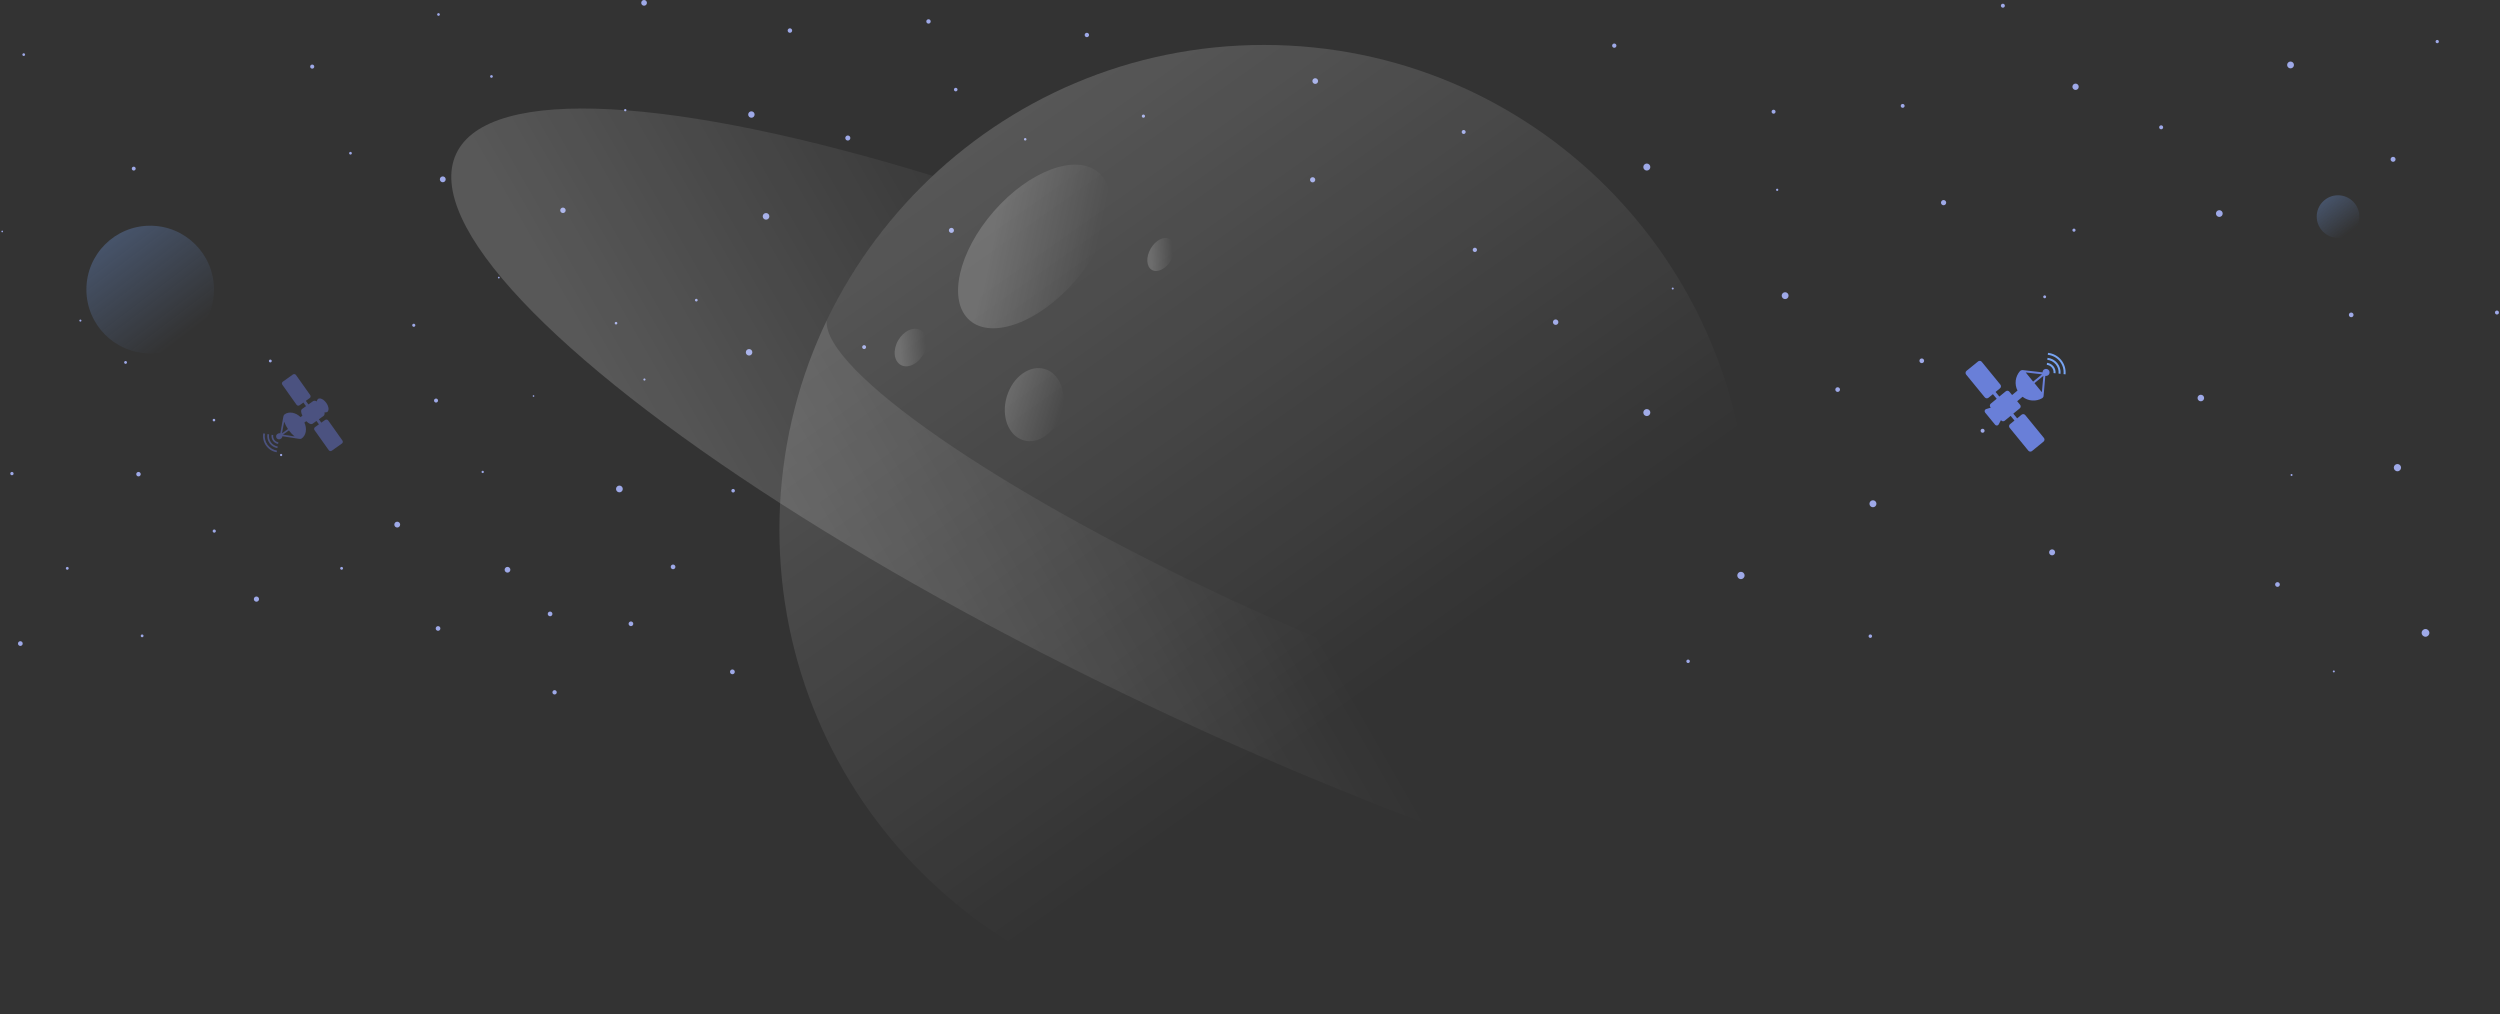 <svg width="1804" height="732" viewBox="0 0 1804 732" fill="none" xmlns="http://www.w3.org/2000/svg">
<rect x="0" y="0" width="1804" height="732" fill="#333333" stroke="none"/>
<path opacity="0.6" d="M108.379 255.001C133.802 255.001 154.414 234.377 154.414 208.937C154.414 183.496 133.802 162.873 108.379 162.873C82.954 162.873 62.344 183.496 62.344 208.937C62.344 234.377 82.954 255.001 108.379 255.001Z" fill="url(#paint0_linear_2665_24508)"/>
<path opacity="0.6" d="M1687.11 171.652C1695.59 171.652 1702.47 164.772 1702.47 156.284C1702.47 147.796 1695.59 140.916 1687.11 140.916C1678.62 140.916 1671.75 147.796 1671.75 156.284C1671.75 164.772 1678.62 171.652 1687.11 171.652Z" fill="url(#paint1_linear_2665_24508)"/>
<path d="M485.681 410.755C486.614 410.755 487.37 409.998 487.37 409.065C487.37 408.132 486.614 407.375 485.681 407.375C484.749 407.375 483.992 408.132 483.992 409.065C483.992 409.998 484.749 410.755 485.681 410.755Z" fill="#9EA9E8"/>
<path d="M455.283 451.819C456.215 451.819 456.972 451.062 456.972 450.129C456.972 449.196 456.215 448.439 455.283 448.439C454.35 448.439 453.594 449.196 453.594 450.129C453.594 451.062 454.35 451.819 455.283 451.819Z" fill="#9EA9E8"/>
<path d="M528.495 486.534C529.449 486.534 530.223 485.759 530.223 484.804C530.223 483.849 529.449 483.074 528.495 483.074C527.54 483.074 526.766 483.849 526.766 484.804C526.766 485.759 527.54 486.534 528.495 486.534Z" fill="#9EA9E8"/>
<path d="M446.962 355.273C448.309 355.273 449.4 354.181 449.4 352.833C449.4 351.485 448.309 350.393 446.962 350.393C445.615 350.393 444.523 351.485 444.523 352.833C444.523 354.181 445.615 355.273 446.962 355.273Z" fill="#9EA9E8"/>
<path d="M396.939 444.691C397.871 444.691 398.628 443.934 398.628 443.001C398.628 442.068 397.871 441.311 396.939 441.311C396.007 441.311 395.25 442.068 395.25 443.001C395.25 443.934 396.007 444.691 396.939 444.691Z" fill="#9EA9E8"/>
<path d="M366.209 413.204C367.352 413.204 368.278 412.277 368.278 411.134C368.278 409.991 367.352 409.064 366.209 409.064C365.067 409.064 364.141 409.991 364.141 411.134C364.141 412.277 365.067 413.204 366.209 413.204Z" fill="#9EA9E8"/>
<path d="M316.095 455.189C317.028 455.189 317.784 454.432 317.784 453.499C317.784 452.566 317.028 451.809 316.095 451.809C315.163 451.809 314.406 452.566 314.406 453.499C314.406 454.432 315.163 455.189 316.095 455.189Z" fill="#9EA9E8"/>
<path d="M348.316 341.383C348.78 341.383 349.156 341.007 349.156 340.543C349.156 340.079 348.78 339.703 348.316 339.703C347.852 339.703 347.477 340.079 347.477 340.543C347.477 341.007 347.852 341.383 348.316 341.383Z" fill="#9EA9E8"/>
<path d="M286.64 380.669C287.804 380.669 288.749 379.724 288.749 378.559C288.749 377.394 287.804 376.449 286.64 376.449C285.476 376.449 284.531 377.394 284.531 378.559C284.531 379.724 285.476 380.669 286.64 380.669Z" fill="#9EA9E8"/>
<path d="M314.644 290.492C315.445 290.492 316.093 289.843 316.093 289.042C316.093 288.241 315.445 287.592 314.644 287.592C313.844 287.592 313.195 288.241 313.195 289.042C313.195 289.843 313.844 290.492 314.644 290.492Z" fill="#9EA9E8"/>
<path d="M246.498 411.134C247.067 411.134 247.527 410.673 247.527 410.104C247.527 409.535 247.067 409.074 246.498 409.074C245.929 409.074 245.469 409.535 245.469 410.104C245.469 410.673 245.929 411.134 246.498 411.134Z" fill="#9EA9E8"/>
<path d="M529.024 355.402C529.736 355.402 530.313 354.824 530.313 354.112C530.313 353.4 529.736 352.822 529.024 352.822C528.312 352.822 527.734 353.4 527.734 354.112C527.734 354.824 528.312 355.402 529.024 355.402Z" fill="#9EA9E8"/>
<path d="M623.55 251.877C624.328 251.877 624.959 251.246 624.959 250.467C624.959 249.688 624.328 249.057 623.55 249.057C622.771 249.057 622.141 249.688 622.141 250.467C622.141 251.246 622.771 251.877 623.55 251.877Z" fill="#9EA9E8"/>
<path d="M540.536 256.575C541.833 256.575 542.885 255.523 542.885 254.225C542.885 252.927 541.833 251.875 540.536 251.875C539.239 251.875 538.188 252.927 538.188 254.225C538.188 255.523 539.239 256.575 540.536 256.575Z" fill="#9EA9E8"/>
<path d="M400.186 501.142C401.053 501.142 401.755 500.439 401.755 499.572C401.755 498.705 401.053 498.002 400.186 498.002C399.32 498.002 398.617 498.705 398.617 499.572C398.617 500.439 399.32 501.142 400.186 501.142Z" fill="#9EA9E8"/>
<path d="M185.043 434.201C186.08 434.201 186.922 433.359 186.922 432.321C186.922 431.283 186.08 430.441 185.043 430.441C184.006 430.441 183.164 431.283 183.164 432.321C183.164 433.359 184.006 434.201 185.043 434.201Z" fill="#9EA9E8"/>
<path d="M202.849 329.136C203.295 329.136 203.658 328.773 203.658 328.326C203.658 327.879 203.295 327.516 202.849 327.516C202.402 327.516 202.039 327.879 202.039 328.326C202.039 328.773 202.402 329.136 202.849 329.136Z" fill="#9EA9E8"/>
<path d="M102.556 459.838C103.114 459.838 103.566 459.386 103.566 458.828C103.566 458.27 103.114 457.818 102.556 457.818C101.999 457.818 101.547 458.27 101.547 458.828C101.547 459.386 101.999 459.838 102.556 459.838Z" fill="#9EA9E8"/>
<path d="M154.602 384.378C155.237 384.378 155.752 383.863 155.752 383.228C155.752 382.593 155.237 382.078 154.602 382.078C153.968 382.078 153.453 382.593 153.453 383.228C153.453 383.863 153.968 384.378 154.602 384.378Z" fill="#9EA9E8"/>
<path d="M14.678 466.108C15.621 466.108 16.387 465.341 16.387 464.397C16.387 463.453 15.621 462.688 14.678 462.688C13.734 462.688 12.969 463.453 12.969 464.397C12.969 465.341 13.734 466.108 14.678 466.108Z" fill="#9EA9E8"/>
<path d="M48.545 411.134C49.114 411.134 49.574 410.673 49.574 410.104C49.574 409.535 49.114 409.074 48.545 409.074C47.976 409.074 47.516 409.535 47.516 410.104C47.516 410.673 47.976 411.134 48.545 411.134Z" fill="#9EA9E8"/>
<path d="M99.931 343.783C100.826 343.783 101.55 343.058 101.55 342.163C101.55 341.268 100.826 340.543 99.931 340.543C99.037 340.543 98.312 341.268 98.312 342.163C98.312 343.058 99.037 343.783 99.931 343.783Z" fill="#9EA9E8"/>
<path d="M8.613 342.943C9.276 342.943 9.813 342.406 9.813 341.743C9.813 341.08 9.276 340.543 8.613 340.543C7.951 340.543 7.414 341.08 7.414 341.743C7.414 342.406 7.951 342.943 8.613 342.943Z" fill="#9EA9E8"/>
<path d="M195.061 261.525C195.629 261.525 196.09 261.064 196.09 260.495C196.09 259.926 195.629 259.465 195.061 259.465C194.492 259.465 194.031 259.926 194.031 260.495C194.031 261.064 194.492 261.525 195.061 261.525Z" fill="#9EA9E8"/>
<path d="M90.608 262.554C91.176 262.554 91.637 262.093 91.637 261.524C91.637 260.955 91.176 260.494 90.608 260.494C90.039 260.494 89.578 260.955 89.578 261.524C89.578 262.093 90.039 262.554 90.608 262.554Z" fill="#9EA9E8"/>
<path d="M154.393 304.089C154.911 304.089 155.332 303.668 155.332 303.149C155.332 302.63 154.911 302.209 154.393 302.209C153.874 302.209 153.453 302.63 153.453 303.149C153.453 303.668 153.874 304.089 154.393 304.089Z" fill="#9EA9E8"/>
<path d="M298.572 235.838C299.191 235.838 299.692 235.337 299.692 234.718C299.692 234.099 299.191 233.598 298.572 233.598C297.954 233.598 297.453 234.099 297.453 234.718C297.453 235.337 297.954 235.838 298.572 235.838Z" fill="#9EA9E8"/>
<path d="M58.008 232.1C58.422 232.1 58.758 231.764 58.758 231.35C58.758 230.936 58.422 230.6 58.008 230.6C57.594 230.6 57.258 230.936 57.258 231.35C57.258 231.764 57.594 232.1 58.008 232.1Z" fill="#9EA9E8"/>
<path d="M406.219 153.729C407.306 153.729 408.188 152.847 408.188 151.759C408.188 150.671 407.306 149.789 406.219 149.789C405.131 149.789 404.25 150.671 404.25 151.759C404.25 152.847 405.131 153.729 406.219 153.729Z" fill="#9EA9E8"/>
<path d="M552.771 158.509C554.091 158.509 555.16 157.439 555.16 156.119C555.16 154.799 554.091 153.729 552.771 153.729C551.452 153.729 550.383 154.799 550.383 156.119C550.383 157.439 551.452 158.509 552.771 158.509Z" fill="#9EA9E8"/>
<path d="M502.464 217.562C503.004 217.562 503.443 217.123 503.443 216.582C503.443 216.041 503.004 215.602 502.464 215.602C501.923 215.602 501.484 216.041 501.484 216.582C501.484 217.123 501.923 217.562 502.464 217.562Z" fill="#9EA9E8"/>
<path d="M686.548 168.078C687.558 168.078 688.376 167.259 688.376 166.248C688.376 165.237 687.558 164.418 686.548 164.418C685.537 164.418 684.719 165.237 684.719 166.248C684.719 167.259 685.537 168.078 686.548 168.078Z" fill="#9EA9E8"/>
<path d="M465.02 274.643C465.445 274.643 465.79 274.299 465.79 273.874C465.79 273.449 465.445 273.104 465.02 273.104C464.595 273.104 464.25 273.449 464.25 273.874C464.25 274.299 464.595 274.643 465.02 274.643Z" fill="#9EA9E8"/>
<path d="M384.985 286.372C385.322 286.372 385.595 286.099 385.595 285.762C385.595 285.425 385.322 285.152 384.985 285.152C384.648 285.152 384.375 285.425 384.375 285.762C384.375 286.099 384.648 286.372 384.985 286.372Z" fill="#9EA9E8"/>
<path d="M444.525 234.159C445.044 234.159 445.465 233.738 445.465 233.219C445.465 232.7 445.044 232.279 444.525 232.279C444.007 232.279 443.586 232.7 443.586 233.219C443.586 233.738 444.007 234.159 444.525 234.159Z" fill="#9EA9E8"/>
<path d="M359.941 200.972C360.306 200.972 360.601 200.677 360.601 200.312C360.601 199.947 360.306 199.652 359.941 199.652C359.576 199.652 359.281 199.947 359.281 200.312C359.281 200.677 359.576 200.972 359.941 200.972Z" fill="#9EA9E8"/>
<path d="M319.507 131.513C320.671 131.513 321.616 130.568 321.616 129.403C321.616 128.238 320.671 127.293 319.507 127.293C318.343 127.293 317.398 128.238 317.398 129.403C317.398 130.568 318.343 131.513 319.507 131.513Z" fill="#9EA9E8"/>
<path d="M252.909 111.546C253.45 111.546 253.888 111.107 253.888 110.566C253.888 110.025 253.45 109.586 252.909 109.586C252.368 109.586 251.93 110.025 251.93 110.566C251.93 111.107 252.368 111.546 252.909 111.546Z" fill="#9EA9E8"/>
<path d="M1.591 167.647C1.939 167.647 2.221 167.365 2.221 167.017C2.221 166.669 1.939 166.387 1.591 166.387C1.243 166.387 0.961 166.669 0.961 167.017C0.961 167.365 1.243 167.647 1.591 167.647Z" fill="#9EA9E8"/>
<path d="M96.503 123.084C97.281 123.084 97.912 122.453 97.912 121.674C97.912 120.895 97.281 120.264 96.503 120.264C95.724 120.264 95.094 120.895 95.094 121.674C95.094 122.453 95.724 123.084 96.503 123.084Z" fill="#9EA9E8"/>
<path d="M17.12 40.395C17.661 40.395 18.099 39.957 18.099 39.416C18.099 38.874 17.661 38.435 17.12 38.435C16.579 38.435 16.141 38.874 16.141 39.416C16.141 39.957 16.579 40.395 17.12 40.395Z" fill="#9EA9E8"/>
<path d="M225.292 49.544C226.108 49.544 226.771 48.881 226.771 48.064C226.771 47.247 226.108 46.584 225.292 46.584C224.475 46.584 223.812 47.247 223.812 48.064C223.812 48.881 224.475 49.544 225.292 49.544Z" fill="#9EA9E8"/>
<path d="M354.643 56.144C355.184 56.144 355.623 55.705 355.623 55.164C355.623 54.622 355.184 54.184 354.643 54.184C354.103 54.184 353.664 54.622 353.664 55.164C353.664 55.705 354.103 56.144 354.643 56.144Z" fill="#9EA9E8"/>
<path d="M316.417 11.429C316.958 11.429 317.396 10.99 317.396 10.449C317.396 9.908 316.958 9.469 316.417 9.469C315.876 9.469 315.438 9.908 315.438 10.449C315.438 10.99 315.876 11.429 316.417 11.429Z" fill="#9EA9E8"/>
<path d="M451.183 80.328C451.647 80.328 452.023 79.952 452.023 79.488C452.023 79.024 451.647 78.648 451.183 78.648C450.719 78.648 450.344 79.024 450.344 79.488C450.344 79.952 450.719 80.328 451.183 80.328Z" fill="#9EA9E8"/>
<path d="M611.782 101.428C612.792 101.428 613.611 100.609 613.611 99.598C613.611 98.587 612.792 97.768 611.782 97.768C610.772 97.768 609.953 98.587 609.953 99.598C609.953 100.609 610.772 101.428 611.782 101.428Z" fill="#9EA9E8"/>
<path d="M569.994 23.668C570.888 23.668 571.613 22.942 571.613 22.048C571.613 21.153 570.888 20.428 569.994 20.428C569.1 20.428 568.375 21.153 568.375 22.048C568.375 22.942 569.1 23.668 569.994 23.668Z" fill="#9EA9E8"/>
<path d="M542.209 84.97C543.489 84.97 544.528 83.931 544.528 82.65C544.528 81.369 543.489 80.33 542.209 80.33C540.929 80.33 539.891 81.369 539.891 82.65C539.891 83.931 540.929 84.97 542.209 84.97Z" fill="#9EA9E8"/>
<path d="M464.762 4.12C465.899 4.12 466.821 3.198 466.821 2.06C466.821 0.922 465.899 0 464.762 0C463.625 0 462.703 0.922 462.703 2.06C462.703 3.198 463.625 4.12 464.762 4.12Z" fill="#9EA9E8"/>
<path d="M739.784 101.416C740.287 101.416 740.694 101.009 740.694 100.506C740.694 100.003 740.287 99.596 739.784 99.596C739.282 99.596 738.875 100.003 738.875 100.506C738.875 101.009 739.282 101.416 739.784 101.416Z" fill="#9EA9E8"/>
<path d="M689.656 65.941C690.369 65.941 690.946 65.364 690.946 64.651C690.946 63.939 690.369 63.361 689.656 63.361C688.945 63.361 688.367 63.939 688.367 64.651C688.367 65.364 688.945 65.941 689.656 65.941Z" fill="#9EA9E8"/>
<path d="M670.011 17.059C670.888 17.059 671.6 16.347 671.6 15.469C671.6 14.591 670.888 13.879 670.011 13.879C669.133 13.879 668.422 14.591 668.422 15.469C668.422 16.347 669.133 17.059 670.011 17.059Z" fill="#9EA9E8"/>
<path d="M825.081 84.968C825.722 84.968 826.24 84.449 826.24 83.808C826.24 83.167 825.722 82.648 825.081 82.648C824.441 82.648 823.922 83.167 823.922 83.808C823.922 84.449 824.441 84.968 825.081 84.968Z" fill="#9EA9E8"/>
<path d="M784.282 26.826C785.155 26.826 785.861 26.119 785.861 25.246C785.861 24.373 785.155 23.666 784.282 23.666C783.41 23.666 782.703 24.373 782.703 25.246C782.703 26.119 783.41 26.826 784.282 26.826Z" fill="#9EA9E8"/>
<path d="M947.199 131.614C948.238 131.614 949.078 130.772 949.078 129.734C949.078 128.696 948.238 127.854 947.199 127.854C946.16 127.854 945.32 128.696 945.32 129.734C945.32 130.772 946.16 131.614 947.199 131.614Z" fill="#9EA9E8"/>
<path d="M949.074 60.552C950.214 60.552 951.133 59.629 951.133 58.492C951.133 57.354 950.214 56.432 949.074 56.432C947.935 56.432 947.016 57.354 947.016 58.492C947.016 59.629 947.935 60.552 949.074 60.552Z" fill="#9EA9E8"/>
<path d="M1064.26 181.856C1065.12 181.856 1065.81 181.162 1065.81 180.306C1065.81 179.45 1065.12 178.756 1064.26 178.756C1063.4 178.756 1062.71 179.45 1062.71 180.306C1062.71 181.162 1063.4 181.856 1064.26 181.856Z" fill="#9EA9E8"/>
<path d="M1122.56 234.438C1123.65 234.438 1124.53 233.556 1124.53 232.468C1124.53 231.38 1123.65 230.498 1122.56 230.498C1121.47 230.498 1120.59 231.38 1120.59 232.468C1120.59 233.556 1121.47 234.438 1122.56 234.438Z" fill="#9EA9E8"/>
<path d="M1190.87 297.71C1190.87 299.11 1189.74 300.24 1188.34 300.24C1186.94 300.24 1185.81 299.11 1185.81 297.71C1185.81 296.31 1186.94 295.18 1188.34 295.18C1189.74 295.18 1190.87 296.31 1190.87 297.71Z" fill="#9EA9E8"/>
<path d="M1386.75 262.034C1387.68 262.034 1388.44 261.277 1388.44 260.344C1388.44 259.411 1387.68 258.654 1386.75 258.654C1385.82 258.654 1385.06 259.411 1385.06 260.344C1385.06 261.277 1385.82 262.034 1386.75 262.034Z" fill="#9EA9E8"/>
<path d="M1327.74 281.122C1327.74 282.052 1326.98 282.812 1326.05 282.812C1325.12 282.812 1324.36 282.052 1324.36 281.122C1324.36 280.192 1325.12 279.432 1326.05 279.432C1326.98 279.432 1327.74 280.182 1327.74 281.122Z" fill="#9EA9E8"/>
<path d="M1207.77 208.212C1207.77 208.612 1207.45 208.932 1207.05 208.932C1206.65 208.932 1206.33 208.612 1206.33 208.212C1206.33 207.812 1206.65 207.492 1207.05 207.492C1207.45 207.492 1207.77 207.812 1207.77 208.212Z" fill="#9EA9E8"/>
<path d="M1056.19 96.677C1056.99 96.677 1057.63 96.032 1057.63 95.237C1057.63 94.442 1056.99 93.797 1056.19 93.797C1055.39 93.797 1054.75 94.442 1054.75 95.237C1054.75 96.032 1055.39 96.677 1056.19 96.677Z" fill="#9EA9E8"/>
<path d="M1279.81 82.05C1280.61 82.05 1281.25 81.405 1281.25 80.61C1281.25 79.815 1280.61 79.17 1279.81 79.17C1279.01 79.17 1278.37 79.815 1278.37 80.61C1278.37 81.405 1279.01 82.05 1279.81 82.05Z" fill="#9EA9E8"/>
<path d="M1445.27 5.56C1446.07 5.56 1446.71 4.915 1446.71 4.12C1446.71 3.324 1446.07 2.68 1445.27 2.68C1444.47 2.68 1443.83 3.324 1443.83 4.12C1443.83 4.915 1444.47 5.56 1445.27 5.56Z" fill="#9EA9E8"/>
<path d="M1559.49 93.308C1560.29 93.308 1560.93 92.663 1560.93 91.868C1560.93 91.073 1560.29 90.428 1559.49 90.428C1558.69 90.428 1558.05 91.073 1558.05 91.868C1558.05 92.663 1558.69 93.308 1559.49 93.308Z" fill="#9EA9E8"/>
<path d="M1430.64 312.278C1431.44 312.278 1432.08 311.633 1432.08 310.838C1432.08 310.043 1431.44 309.398 1430.64 309.398C1429.84 309.398 1429.2 310.043 1429.2 310.838C1429.2 311.633 1429.84 312.278 1430.64 312.278Z" fill="#9EA9E8"/>
<path d="M1801.8 226.97C1802.6 226.97 1803.24 226.325 1803.24 225.53C1803.24 224.735 1802.6 224.09 1801.8 224.09C1801 224.09 1800.36 224.735 1800.36 225.53C1800.36 226.325 1801 226.97 1801.8 226.97Z" fill="#9EA9E8"/>
<path d="M1653.58 343.473C1653.98 343.473 1654.3 343.151 1654.3 342.753C1654.3 342.355 1653.98 342.033 1653.58 342.033C1653.18 342.033 1652.86 342.355 1652.86 342.753C1652.86 343.151 1653.18 343.473 1653.58 343.473Z" fill="#9EA9E8"/>
<path d="M1684.08 485.225C1684.48 485.225 1684.8 484.903 1684.8 484.505C1684.8 484.107 1684.48 483.785 1684.08 483.785C1683.68 483.785 1683.36 484.107 1683.36 484.505C1683.36 484.903 1683.68 485.225 1684.08 485.225Z" fill="#9EA9E8"/>
<path d="M1288.15 215.831C1289.52 215.831 1290.63 214.721 1290.63 213.351C1290.63 211.981 1289.52 210.871 1288.15 210.871C1286.78 210.871 1285.67 211.981 1285.67 213.351C1285.67 214.721 1286.78 215.831 1288.15 215.831Z" fill="#9EA9E8"/>
<path d="M1190.87 120.544C1190.87 121.944 1189.74 123.074 1188.34 123.074C1186.94 123.074 1185.81 121.944 1185.81 120.544C1185.81 119.144 1186.94 118.014 1188.34 118.014C1189.74 118.014 1190.87 119.144 1190.87 120.544Z" fill="#9EA9E8"/>
<path d="M1164.86 34.496C1165.72 34.496 1166.41 33.803 1166.41 32.947C1166.41 32.09 1165.72 31.396 1164.86 31.396C1164 31.396 1163.31 32.09 1163.31 32.947C1163.31 33.803 1164 34.496 1164.86 34.496Z" fill="#9EA9E8"/>
<path d="M1351.52 366.03C1352.91 366.03 1354.04 364.902 1354.04 363.51C1354.04 362.118 1352.91 360.99 1351.52 360.99C1350.13 360.99 1349 362.118 1349 363.51C1349 364.902 1350.13 366.03 1351.52 366.03Z" fill="#9EA9E8"/>
<path d="M1349.63 460.319C1350.33 460.319 1350.89 459.755 1350.89 459.059C1350.89 458.363 1350.33 457.799 1349.63 457.799C1348.93 457.799 1348.37 458.363 1348.37 459.059C1348.37 459.755 1348.93 460.319 1349.63 460.319Z" fill="#9EA9E8"/>
<path d="M1218.13 478.456C1218.83 478.456 1219.39 477.892 1219.39 477.196C1219.39 476.5 1218.83 475.936 1218.13 475.936C1217.43 475.936 1216.87 476.5 1216.87 477.196C1216.87 477.892 1217.43 478.456 1218.13 478.456Z" fill="#9EA9E8"/>
<path d="M1256.25 417.893C1257.71 417.893 1258.89 416.711 1258.89 415.253C1258.89 413.795 1257.71 412.613 1256.25 412.613C1254.79 412.613 1253.61 413.795 1253.61 415.253C1253.61 416.711 1254.79 417.893 1256.25 417.893Z" fill="#9EA9E8"/>
<path d="M1480.8 400.736C1481.99 400.736 1482.96 399.769 1482.96 398.576C1482.96 397.383 1481.99 396.416 1480.8 396.416C1479.61 396.416 1478.64 397.383 1478.64 398.576C1478.64 399.769 1479.61 400.736 1480.8 400.736Z" fill="#9EA9E8"/>
<path d="M1643.43 423.483C1644.37 423.483 1645.14 422.716 1645.14 421.772C1645.14 420.828 1644.37 420.062 1643.43 420.062C1642.49 420.062 1641.72 420.828 1641.72 421.772C1641.72 422.716 1642.49 423.483 1643.43 423.483Z" fill="#9EA9E8"/>
<path d="M1588.12 289.582C1589.43 289.582 1590.49 288.521 1590.49 287.212C1590.49 285.903 1589.43 284.842 1588.12 284.842C1586.81 284.842 1585.75 285.903 1585.75 287.212C1585.75 288.521 1586.81 289.582 1588.12 289.582Z" fill="#9EA9E8"/>
<path d="M1475.43 215.221C1476 215.221 1476.47 214.755 1476.47 214.181C1476.47 213.607 1476 213.141 1475.43 213.141C1474.86 213.141 1474.39 213.607 1474.39 214.181C1474.39 214.755 1474.86 215.221 1475.43 215.221Z" fill="#9EA9E8"/>
<path d="M1750.24 459.478C1751.78 459.478 1753.03 458.229 1753.03 456.688C1753.03 455.147 1751.78 453.898 1750.24 453.898C1748.7 453.898 1747.45 455.147 1747.45 456.688C1747.45 458.229 1748.7 459.478 1750.24 459.478Z" fill="#9EA9E8"/>
<path d="M1729.99 340.074C1731.43 340.074 1732.6 338.901 1732.6 337.454C1732.6 336.007 1731.43 334.834 1729.99 334.834C1728.54 334.834 1727.37 336.007 1727.37 337.454C1727.37 338.901 1728.54 340.074 1729.99 340.074Z" fill="#9EA9E8"/>
<path d="M1696.63 228.909C1697.56 228.909 1698.32 228.152 1698.32 227.219C1698.32 226.286 1697.56 225.529 1696.63 225.529C1695.7 225.529 1694.95 226.286 1694.95 227.219C1694.95 228.152 1695.7 228.909 1696.63 228.909Z" fill="#9EA9E8"/>
<path d="M1601.46 156.54C1602.81 156.54 1603.9 155.448 1603.9 154.1C1603.9 152.752 1602.81 151.66 1601.46 151.66C1600.11 151.66 1599.02 152.752 1599.02 154.1C1599.02 155.448 1600.11 156.54 1601.46 156.54Z" fill="#9EA9E8"/>
<path d="M1402.49 148.11C1403.53 148.11 1404.37 147.268 1404.37 146.23C1404.37 145.192 1403.53 144.35 1402.49 144.35C1401.45 144.35 1400.61 145.192 1400.61 146.23C1400.61 147.268 1401.45 148.11 1402.49 148.11Z" fill="#9EA9E8"/>
<path d="M1372.97 77.81C1373.75 77.81 1374.38 77.179 1374.38 76.4C1374.38 75.621 1373.75 74.99 1372.97 74.99C1372.19 74.99 1371.56 75.621 1371.56 76.4C1371.56 77.179 1372.19 77.81 1372.97 77.81Z" fill="#9EA9E8"/>
<path d="M1497.73 64.902C1498.99 64.902 1500.01 63.877 1500.01 62.612C1500.01 61.348 1498.99 60.322 1497.73 60.322C1496.47 60.322 1495.44 61.348 1495.44 62.612C1495.44 63.877 1496.47 64.902 1497.73 64.902Z" fill="#9EA9E8"/>
<path d="M1652.86 49.344C1654.22 49.344 1655.33 48.238 1655.33 46.874C1655.33 45.51 1654.22 44.404 1652.86 44.404C1651.5 44.404 1650.39 45.51 1650.39 46.874C1650.39 48.238 1651.5 49.344 1652.86 49.344Z" fill="#9EA9E8"/>
<path d="M1726.85 116.764C1727.84 116.764 1728.64 115.958 1728.64 114.964C1728.64 113.97 1727.84 113.164 1726.85 113.164C1725.86 113.164 1725.05 113.97 1725.05 114.964C1725.05 115.958 1725.86 116.764 1726.85 116.764Z" fill="#9EA9E8"/>
<path d="M1758.71 31.187C1759.37 31.187 1759.9 30.654 1759.9 29.997C1759.9 29.339 1759.37 28.807 1758.71 28.807C1758.05 28.807 1757.52 29.339 1757.52 29.997C1757.52 30.654 1758.05 31.187 1758.71 31.187Z" fill="#9EA9E8"/>
<path d="M1496.58 167.227C1497.21 167.227 1497.72 166.717 1497.72 166.087C1497.72 165.457 1497.21 164.947 1496.58 164.947C1495.95 164.947 1495.44 165.457 1495.44 166.087C1495.44 166.717 1495.95 167.227 1496.58 167.227Z" fill="#9EA9E8"/>
<path d="M1282.41 137.792C1282.86 137.792 1283.23 137.425 1283.23 136.972C1283.23 136.519 1282.86 136.152 1282.41 136.152C1281.96 136.152 1281.59 136.519 1281.59 136.972C1281.59 137.425 1281.96 137.792 1282.41 137.792Z" fill="#9EA9E8"/>
<g opacity="0.7">
<path opacity="0.7" d="M199.662 326.359L199.865 325.158C198.491 324.926 197.177 324.425 195.997 323.684C194.817 322.943 193.795 321.977 192.989 320.84C192.182 319.703 191.608 318.418 191.299 317.06C190.99 315.701 190.952 314.294 191.187 312.92L189.987 312.717C189.721 314.246 189.76 315.813 190.101 317.327C190.442 318.842 191.079 320.274 191.975 321.541C192.871 322.809 194.008 323.887 195.322 324.714C196.635 325.54 198.099 326.099 199.629 326.359H199.662Z" fill="#6472CF"/>
<path opacity="0.7" d="M200.177 323.37L200.37 322.17C198.391 321.832 196.627 320.722 195.464 319.085C194.301 317.448 193.835 315.417 194.167 313.436L192.977 313.232C192.782 314.371 192.814 315.537 193.071 316.664C193.327 317.79 193.804 318.855 194.472 319.797C195.141 320.739 195.99 321.539 196.968 322.152C197.947 322.766 199.038 323.179 200.177 323.37Z" fill="#6472CF"/>
<path opacity="0.7" d="M200.683 320.38L200.887 319.179C199.699 318.978 198.64 318.312 197.943 317.329C197.246 316.347 196.967 315.127 197.169 313.939L195.969 313.746C195.718 315.251 196.073 316.794 196.956 318.037C197.84 319.28 199.18 320.123 200.683 320.38Z" fill="#6472CF"/>
<path opacity="0.7" d="M202.873 316.426C203.136 316.241 203.351 315.997 203.504 315.715C203.656 315.432 203.741 315.118 203.752 314.797L215.933 316.694C216.241 316.764 216.56 316.771 216.871 316.716C217.182 316.661 217.479 316.544 217.744 316.372C220.958 314.058 221.665 309.246 219.64 304.895L221.011 303.92C222.64 305.581 224.451 306.546 225.618 305.72L228.383 303.759L230.129 306.224L227.322 308.207C226.996 308.447 226.775 308.804 226.705 309.203C226.635 309.602 226.722 310.013 226.947 310.35L237.253 324.881C237.495 325.206 237.853 325.424 238.252 325.492C238.651 325.56 239.061 325.472 239.396 325.246L246.746 320.037C247.07 319.795 247.289 319.438 247.357 319.039C247.424 318.64 247.336 318.23 247.11 317.894L236.803 303.374C236.563 303.047 236.206 302.826 235.807 302.757C235.408 302.687 234.997 302.773 234.661 302.999L231.854 304.992L230.107 302.538L233.472 300.148C233.813 299.833 234.058 299.426 234.175 298.975C234.293 298.525 234.279 298.051 234.136 297.608C234.809 297.659 235.485 297.564 236.118 297.33C237.618 296.258 237.318 293.375 235.443 290.728C233.568 288.081 230.922 286.838 229.432 287.899C228.997 288.415 228.686 289.023 228.522 289.678C228.153 289.394 227.71 289.222 227.246 289.184C226.782 289.146 226.318 289.243 225.908 289.464L222.544 291.854L220.69 289.239L223.497 287.246C223.824 287.005 224.044 286.647 224.112 286.248C224.18 285.848 224.09 285.437 223.861 285.102L213.555 270.571C213.315 270.244 212.957 270.024 212.557 269.956C212.158 269.888 211.747 269.978 211.412 270.207L204.063 275.426C203.734 275.664 203.512 276.021 203.442 276.421C203.372 276.821 203.46 277.233 203.688 277.569L213.994 292.089C214.233 292.418 214.59 292.64 214.99 292.71C215.389 292.78 215.801 292.692 216.137 292.464L218.944 290.471L220.808 293.097L218.055 295.047C216.876 295.883 217.198 297.919 218.215 300.009L216.855 300.973C213.416 297.619 208.637 296.687 205.381 298.969C205.132 299.163 204.925 299.403 204.771 299.677C204.616 299.951 204.517 300.253 204.48 300.566L202.252 312.686C201.944 312.595 201.619 312.575 201.302 312.627C200.985 312.679 200.683 312.802 200.42 312.986C200.14 313.122 199.893 313.317 199.695 313.558C199.498 313.799 199.356 314.08 199.279 314.381C199.201 314.682 199.19 314.997 199.246 315.303C199.303 315.609 199.425 315.9 199.605 316.154C199.785 316.408 200.018 316.62 200.288 316.774C200.558 316.929 200.858 317.024 201.168 317.051C201.478 317.077 201.79 317.036 202.083 316.93C202.376 316.824 202.642 316.656 202.863 316.437L202.873 316.426ZM204.191 313.64L208.477 310.586C209.661 312.208 211.048 313.674 212.601 314.947L204.191 313.64ZM207.791 309.6L203.506 312.654L205.059 304.274C205.74 306.158 206.658 307.948 207.791 309.6Z" fill="#6472CF"/>
</g>
<path d="M1477.84 254.59L1477.69 256.047C1479.35 256.211 1480.97 256.701 1482.44 257.491C1483.91 258.281 1485.21 259.354 1486.27 260.649C1487.32 261.944 1488.11 263.435 1488.59 265.036C1489.07 266.637 1489.22 268.317 1489.05 269.978L1490.49 270.128C1490.86 266.395 1489.74 262.667 1487.37 259.761C1485 256.854 1481.57 255.006 1477.84 254.622V254.59Z" fill="#77A4F2"/>
<path d="M1477.49 258.215L1477.34 259.662C1479.73 259.902 1481.92 261.083 1483.44 262.944C1484.97 264.805 1485.69 267.193 1485.45 269.585L1486.89 269.735C1487.17 266.96 1486.34 264.188 1484.57 262.028C1482.81 259.868 1480.26 258.496 1477.49 258.215Z" fill="#77A4F2"/>
<path d="M1477.12 261.812L1476.97 263.271C1477.68 263.341 1478.37 263.55 1479 263.887C1479.63 264.224 1480.19 264.682 1480.64 265.234C1481.09 265.787 1481.43 266.423 1481.63 267.107C1481.84 267.791 1481.91 268.507 1481.83 269.217L1483.28 269.368C1483.37 268.467 1483.29 267.558 1483.03 266.69C1482.77 265.823 1482.34 265.016 1481.77 264.314C1481.19 263.612 1480.49 263.03 1479.69 262.601C1478.9 262.172 1478.02 261.905 1477.12 261.812Z" fill="#77A4F2"/>
<path d="M1474.85 266.712C1474.56 266.951 1474.32 267.251 1474.16 267.593C1474 267.934 1473.92 268.307 1473.92 268.684L1459.58 267.055H1459.33C1459 267.045 1458.68 267.108 1458.38 267.237C1458.08 267.367 1457.81 267.561 1457.59 267.805C1455.93 269.702 1454.88 272.05 1454.56 274.549C1454.25 277.048 1454.69 279.585 1455.82 281.833L1451.93 285.048L1449.93 282.605C1449.78 282.421 1449.6 282.268 1449.39 282.155C1449.18 282.042 1448.95 281.972 1448.71 281.948C1448.48 281.924 1448.24 281.947 1448.01 282.016C1447.79 282.084 1447.58 282.197 1447.39 282.348L1442.73 286.152L1440.01 282.819L1443.22 280.204C1443.61 279.89 1443.85 279.436 1443.9 278.941C1443.95 278.447 1443.81 277.953 1443.49 277.568L1430.01 261.076C1429.7 260.691 1429.25 260.447 1428.75 260.396C1428.26 260.346 1427.76 260.494 1427.38 260.808L1419.02 267.623C1418.64 267.941 1418.4 268.397 1418.35 268.892C1418.3 269.387 1418.44 269.882 1418.75 270.27L1432.24 286.763C1432.56 287.145 1433.01 287.387 1433.51 287.437C1434 287.488 1434.49 287.341 1434.88 287.031L1438.09 284.426L1440.82 287.759L1436.54 291.263C1436.17 291.569 1435.93 292.007 1435.88 292.484C1435.83 292.961 1435.97 293.438 1436.27 293.814L1436.57 294.168L1433.24 295.153C1432.98 295.226 1432.75 295.362 1432.56 295.55C1432.38 295.737 1432.24 295.97 1432.17 296.225C1432.09 296.475 1432.08 296.739 1432.13 296.996C1432.18 297.252 1432.29 297.492 1432.46 297.693L1439.65 306.481C1439.81 306.685 1440.02 306.845 1440.26 306.945C1440.5 307.044 1440.76 307.08 1441.02 307.049C1441.33 307.024 1441.63 306.904 1441.87 306.706C1442.03 306.57 1442.17 306.406 1442.27 306.223L1443.9 303.158L1444.05 303.341C1444.35 303.71 1444.79 303.945 1445.27 303.993C1445.74 304.041 1446.22 303.899 1446.59 303.598L1450.87 300.094L1453.64 303.469L1450.42 306.073C1450.04 306.391 1449.8 306.844 1449.75 307.337C1449.7 307.83 1449.85 308.322 1450.16 308.71L1463.64 325.202C1463.96 325.586 1464.41 325.83 1464.9 325.882C1465.4 325.935 1465.89 325.79 1466.28 325.481L1474.63 318.654C1475.01 318.34 1475.25 317.886 1475.3 317.392C1475.35 316.897 1475.21 316.403 1474.89 316.018L1461.42 299.515C1461.1 299.135 1460.64 298.894 1460.15 298.844C1459.66 298.794 1459.17 298.939 1458.78 299.247L1455.57 301.862L1452.81 298.486L1457.46 294.671C1457.83 294.369 1458.07 293.933 1458.12 293.457C1458.17 292.981 1458.03 292.504 1457.73 292.131L1455.59 289.527L1459.48 286.312C1461.45 287.872 1463.85 288.808 1466.36 288.998C1468.87 289.189 1471.38 288.627 1473.56 287.384C1473.67 287.329 1473.76 287.264 1473.85 287.191C1474.27 286.846 1474.55 286.37 1474.66 285.841C1474.66 285.755 1474.66 285.67 1474.66 285.584L1475.91 271.203C1476.33 271.291 1476.76 271.272 1477.17 271.148C1477.58 271.023 1477.95 270.797 1478.25 270.491C1478.55 270.185 1478.76 269.808 1478.87 269.396C1478.99 268.984 1478.99 268.55 1478.89 268.135C1478.79 267.719 1478.59 267.336 1478.3 267.021C1478.01 266.706 1477.65 266.469 1477.24 266.332C1476.84 266.196 1476.41 266.164 1475.99 266.239C1475.57 266.315 1475.17 266.496 1474.84 266.766L1474.85 266.712ZM1461.75 268.759L1473.53 270.109L1467.1 275.36L1461.75 268.759ZM1468.06 276.475L1474.49 271.235L1473.41 283.023L1468.06 276.475Z" fill="#697FD8"/>
<path opacity="0.6" d="M912.049 731.861C1105.15 731.861 1261.67 575.286 1261.67 382.146C1261.67 189.006 1105.15 32.43 912.049 32.43C718.947 32.43 562.422 189.006 562.422 382.146C562.422 575.286 718.958 731.861 912.049 731.861Z" fill="url(#paint2_linear_2665_24508)"/>
<path opacity="0.6" d="M792.807 124.582C808.877 138.62 801.045 173.877 775.322 203.272C749.598 232.667 715.744 245.151 699.684 231.134C683.624 217.117 691.456 181.839 717.168 152.434C742.881 123.028 776.747 110.533 792.807 124.582Z" fill="url(#paint3_linear_2665_24508)"/>
<path opacity="0.6" d="M664.354 238.271C669.336 241.143 670.118 249.073 666.122 255.985C662.126 262.897 654.872 266.176 649.901 263.304C644.93 260.432 644.137 252.502 648.134 245.59C652.13 238.678 659.394 235.399 664.354 238.271Z" fill="url(#paint4_linear_2665_24508)"/>
<path opacity="0.6" d="M844.065 172.501C848.104 174.838 848.5 181.707 844.954 187.869C841.408 194.031 835.247 197.117 831.208 194.781C827.169 192.445 826.773 185.565 830.319 179.413C833.865 173.262 840.015 170.165 844.065 172.501Z" fill="url(#paint5_linear_2665_24508)"/>
<path opacity="0.6" d="M765.951 297.972C761.666 312.161 749.346 320.98 738.461 317.69C727.576 314.4 722.24 300.201 726.547 286.013C730.854 271.824 743.153 263.005 754.038 266.306C764.923 269.606 770.258 283.784 765.951 297.972Z" fill="url(#paint6_linear_2665_24508)"/>
<path opacity="0.6" d="M1261.24 399.934C1259.12 442.848 1249.06 484.996 1231.58 524.243C1209.8 551.881 1059.09 512.016 888.289 432.79C720.086 354.765 593.665 266.88 596.558 231.324C615.361 192.073 641.301 156.664 673.053 126.904C489.144 70.429 352.556 60.602 329.147 111.044C305.738 161.486 401.303 259.261 562.949 363.134C643.805 415.108 741.224 468.594 848.585 518.403C956.127 568.309 1060.04 608.206 1152.05 636.411C1335.5 692.629 1471.65 702.337 1495 651.982C1518.36 601.626 1422.86 503.807 1261.24 399.934Z" fill="url(#paint7_linear_2665_24508)"/>
<defs>
<linearGradient id="paint0_linear_2665_24508" x1="78.356" y1="169.47" x2="133.645" y2="242.061" gradientUnits="userSpaceOnUse">
<stop stop-color="#77A4F2" stop-opacity="0.5"/>
<stop offset="1" stop-color="#77A4F2" stop-opacity="0"/>
</linearGradient>
<linearGradient id="paint1_linear_2665_24508" x1="1677.1" y1="143.124" x2="1695.54" y2="167.334" gradientUnits="userSpaceOnUse">
<stop stop-color="#77A4F2" stop-opacity="0.5"/>
<stop offset="1" stop-color="#77A4F2" stop-opacity="0"/>
</linearGradient>
<linearGradient id="paint2_linear_2665_24508" x1="705.684" y1="90.136" x2="993.704" y2="497.481" gradientUnits="userSpaceOnUse">
<stop stop-color="white" stop-opacity="0.3"/>
<stop offset="1" stop-color="white" stop-opacity="0"/>
</linearGradient>
<linearGradient id="paint3_linear_2665_24508" x1="715.754" y1="171.327" x2="789.744" y2="187.125" gradientUnits="userSpaceOnUse">
<stop stop-color="white" stop-opacity="0.3"/>
<stop offset="1" stop-color="white" stop-opacity="0"/>
</linearGradient>
<linearGradient id="paint4_linear_2665_24508" x1="649.505" y1="251.623" x2="668.179" y2="249.577" gradientUnits="userSpaceOnUse">
<stop stop-color="white" stop-opacity="0.3"/>
<stop offset="1" stop-color="white" stop-opacity="0"/>
</linearGradient>
<linearGradient id="paint5_linear_2665_24508" x1="830.555" y1="184.118" x2="846.25" y2="183.068" gradientUnits="userSpaceOnUse">
<stop stop-color="white" stop-opacity="0.3"/>
<stop offset="1" stop-color="white" stop-opacity="0"/>
</linearGradient>
<linearGradient id="paint6_linear_2665_24508" x1="726.483" y1="286.002" x2="765.9" y2="297.956" gradientUnits="userSpaceOnUse">
<stop stop-color="white" stop-opacity="0.3"/>
<stop offset="1" stop-color="white" stop-opacity="0"/>
</linearGradient>
<linearGradient id="paint7_linear_2665_24508" x1="602.975" y1="559.221" x2="909.798" y2="382.941" gradientUnits="userSpaceOnUse">
<stop stop-color="white" stop-opacity="0.3"/>
<stop offset="1" stop-color="white" stop-opacity="0"/>
</linearGradient>
</defs>
</svg>
